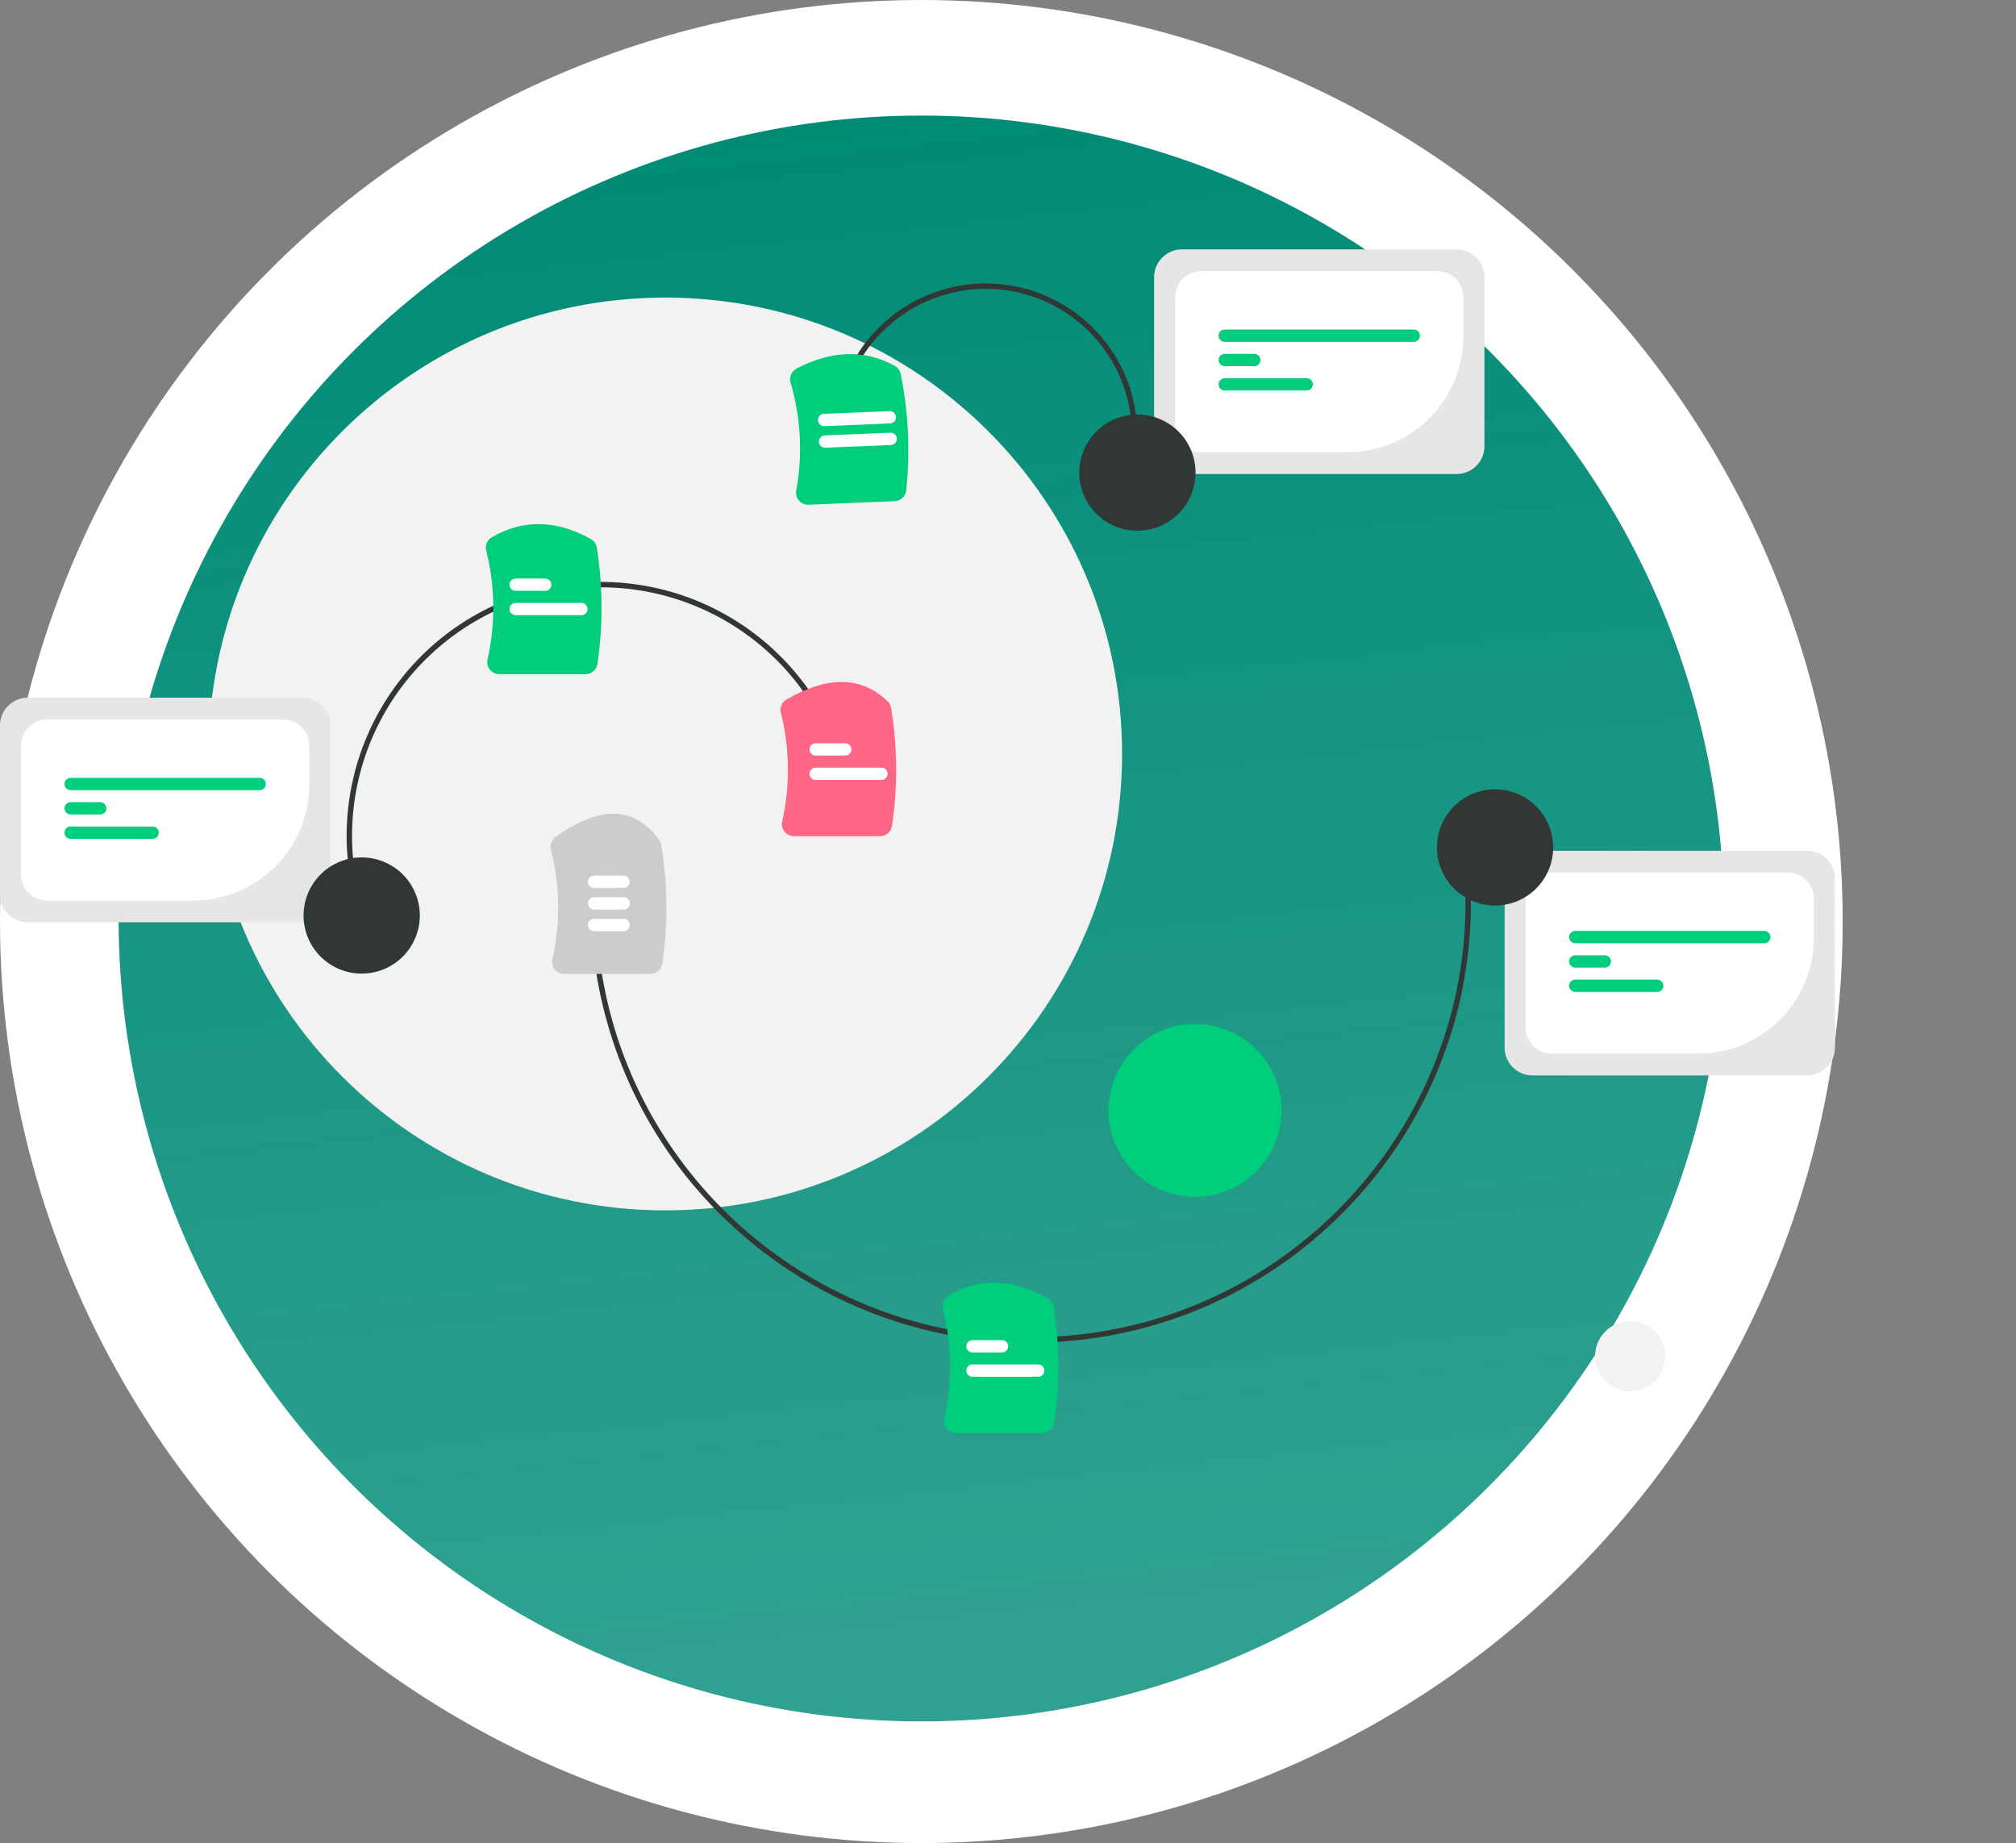 <svg width="663" height="606" viewBox="0 0 663 606" fill="none" xmlns="http://www.w3.org/2000/svg">
<rect x="0" y="0" width="663" height="606" fill="#808080" stroke="none"/>
<circle cx="303" cy="303" r="303" fill="white"/>
<circle cx="303" cy="302" r="264" fill="url(#paint0_linear_144_600)"/>
<path d="M218.796 397.973C301.76 397.973 369.016 330.786 369.016 247.907C369.016 165.028 301.76 97.841 218.796 97.841C135.831 97.841 68.575 165.028 68.575 247.907C68.575 330.786 135.831 397.973 218.796 397.973Z" fill="#F2F2F2"/>
<path d="M393.015 393.533C408.725 393.533 421.46 380.811 421.46 365.118C421.46 349.425 408.725 336.703 393.015 336.703C377.306 336.703 364.571 349.425 364.571 365.118C364.571 380.811 377.306 393.533 393.015 393.533Z" fill="#00CE7C"/>
<path d="M536.125 457.466C542.507 457.466 547.68 452.298 547.68 445.923C547.68 439.548 542.507 434.379 536.125 434.379C529.743 434.379 524.569 439.548 524.569 445.923C524.569 452.298 529.743 457.466 536.125 457.466Z" fill="#F2F2F2"/>
<path d="M338.882 441.487C267.084 441.491 204.615 387.985 195.386 315.008L197.15 314.785C206.264 386.862 267.973 439.707 338.883 439.711C344.908 439.711 350.927 439.331 356.904 438.575C435.113 428.705 490.702 357.114 480.822 278.986L482.586 278.763C492.588 357.862 436.308 430.345 357.127 440.337C351.076 441.102 344.982 441.486 338.882 441.487Z" fill="#313735"/>
<path d="M342.737 471.188H314.468C313.864 471.189 313.267 471.054 312.723 470.792C312.179 470.53 311.701 470.149 311.326 469.676C310.955 469.215 310.693 468.677 310.56 468.101C310.428 467.525 310.427 466.926 310.559 466.35C313.241 454.523 313.083 442.23 310.097 430.475C309.893 429.664 309.951 428.808 310.262 428.031C310.574 427.254 311.123 426.595 311.831 426.148C321.611 420.096 332.26 420.285 344.389 426.727C344.94 427.017 345.417 427.43 345.782 427.935C346.147 428.439 346.391 429.021 346.494 429.635C348.502 442.255 348.573 455.108 346.702 467.75C346.569 468.705 346.094 469.58 345.365 470.212C344.636 470.844 343.703 471.191 342.737 471.188Z" fill="#00CE7C"/>
<path d="M213.85 320.234H185.581C184.977 320.235 184.38 320.1 183.836 319.838C183.292 319.576 182.814 319.195 182.439 318.722C182.068 318.261 181.806 317.723 181.673 317.147C181.54 316.571 181.54 315.972 181.672 315.396C184.364 303.528 184.195 291.191 181.178 279.401C180.988 278.625 181.034 277.81 181.311 277.06C181.588 276.31 182.083 275.66 182.733 275.194C197.27 264.75 208.718 265.053 216.759 276.096C217.122 276.6 217.362 277.18 217.463 277.792C219.611 290.696 219.73 303.856 217.815 316.796C217.682 317.751 217.207 318.626 216.478 319.258C215.749 319.89 214.815 320.237 213.85 320.234Z" fill="#CCCCCC"/>
<path d="M329.529 444.683H319.804C319.267 444.682 318.752 444.468 318.373 444.088C317.994 443.709 317.781 443.194 317.781 442.658C317.781 442.121 317.994 441.607 318.373 441.227C318.752 440.847 319.267 440.633 319.804 440.632H329.529C330.067 440.632 330.582 440.845 330.963 441.225C331.343 441.605 331.556 442.12 331.556 442.658C331.556 443.195 331.343 443.71 330.963 444.09C330.582 444.47 330.067 444.683 329.529 444.683Z" fill="white"/>
<path d="M341.419 452.687H319.804C319.267 452.686 318.752 452.472 318.373 452.092C317.994 451.712 317.781 451.198 317.781 450.661C317.781 450.125 317.994 449.61 318.373 449.231C318.752 448.851 319.267 448.637 319.804 448.636H341.419C341.956 448.637 342.471 448.851 342.85 449.231C343.23 449.61 343.443 450.125 343.443 450.661C343.443 451.198 343.23 451.712 342.85 452.092C342.471 452.472 341.956 452.686 341.419 452.687Z" fill="white"/>
<path d="M205.086 291.953H195.361C194.824 291.952 194.309 291.738 193.93 291.359C193.551 290.979 193.338 290.464 193.338 289.928C193.338 289.391 193.551 288.877 193.93 288.497C194.309 288.117 194.824 287.903 195.361 287.902H205.086C205.623 287.903 206.138 288.117 206.517 288.497C206.896 288.877 207.109 289.391 207.109 289.928C207.109 290.464 206.896 290.979 206.517 291.359C206.138 291.738 205.623 291.952 205.086 291.953Z" fill="white"/>
<path d="M205.086 299.057H195.361C194.824 299.056 194.309 298.842 193.93 298.462C193.551 298.082 193.338 297.568 193.338 297.031C193.338 296.495 193.551 295.98 193.93 295.601C194.309 295.221 194.824 295.007 195.361 295.006H205.086C205.623 295.007 206.138 295.221 206.517 295.601C206.896 295.98 207.109 296.495 207.109 297.031C207.109 297.568 206.896 298.082 206.517 298.462C206.138 298.842 205.623 299.056 205.086 299.057Z" fill="white"/>
<path d="M205.086 306.161H195.361C194.824 306.16 194.309 305.946 193.93 305.566C193.551 305.186 193.338 304.672 193.338 304.135C193.338 303.599 193.551 303.084 193.93 302.704C194.309 302.325 194.824 302.111 195.361 302.11H205.086C205.623 302.111 206.138 302.325 206.517 302.704C206.896 303.084 207.109 303.599 207.109 304.135C207.109 304.672 206.896 305.186 206.517 305.566C206.138 305.946 205.623 306.16 205.086 306.161Z" fill="white"/>
<path d="M594.327 353.598H503.959C501.537 353.595 499.215 352.632 497.503 350.922C495.79 349.211 494.827 346.892 494.824 344.472V288.871C494.827 286.452 495.79 284.132 497.503 282.422C499.215 280.711 501.537 279.749 503.959 279.746H594.327C596.749 279.749 599.07 280.711 600.783 282.422C602.495 284.132 603.459 286.452 603.462 288.871V344.472C603.459 346.892 602.495 349.211 600.783 350.922C599.07 352.633 596.749 353.595 594.327 353.598Z" fill="#E6E6E6"/>
<path d="M558.422 346.436H510.311C508.043 346.433 505.869 345.532 504.265 343.93C502.661 342.328 501.758 340.155 501.756 337.89V295.454C501.758 293.188 502.661 291.016 504.265 289.413C505.869 287.811 508.043 286.91 510.311 286.907H587.975C590.243 286.91 592.417 287.811 594.021 289.413C595.625 291.016 596.527 293.188 596.53 295.454V308.368C596.518 318.461 592.5 328.137 585.356 335.273C578.212 342.41 568.525 346.424 558.422 346.436Z" fill="white"/>
<path d="M580.227 310.144H518.059C517.521 310.144 517.005 309.931 516.625 309.551C516.245 309.171 516.031 308.656 516.031 308.119C516.031 307.582 516.245 307.067 516.625 306.687C517.005 306.307 517.521 306.094 518.059 306.094H580.227C580.765 306.094 581.281 306.307 581.661 306.687C582.041 307.067 582.255 307.582 582.255 308.119C582.255 308.656 582.041 309.171 581.661 309.551C581.281 309.931 580.765 310.144 580.227 310.144Z" fill="#00CE7C"/>
<path d="M527.783 318.148H518.059C517.522 318.147 517.007 317.933 516.628 317.553C516.248 317.173 516.035 316.659 516.035 316.122C516.035 315.586 516.248 315.071 516.628 314.692C517.007 314.312 517.522 314.098 518.059 314.097H527.783C528.32 314.098 528.835 314.312 529.214 314.692C529.594 315.071 529.807 315.586 529.807 316.122C529.807 316.659 529.594 317.173 529.214 317.553C528.835 317.933 528.32 318.147 527.783 318.148Z" fill="#00CE7C"/>
<path d="M545.007 326.151H518.059C517.521 326.151 517.005 325.938 516.625 325.558C516.245 325.178 516.031 324.663 516.031 324.126C516.031 323.589 516.245 323.073 516.625 322.694C517.005 322.314 517.521 322.1 518.059 322.1H545.007C545.545 322.1 546.061 322.314 546.441 322.694C546.821 323.073 547.035 323.589 547.035 324.126C547.035 324.663 546.821 325.178 546.441 325.558C546.061 325.938 545.545 326.151 545.007 326.151Z" fill="#00CE7C"/>
<path d="M491.671 297.735C502.228 297.735 510.787 289.185 510.787 278.638C510.787 268.092 502.228 259.542 491.671 259.542C481.113 259.542 472.554 268.092 472.554 278.638C472.554 289.185 481.113 297.735 491.671 297.735Z" fill="#313735"/>
<path d="M275.273 133.368C276.539 126.952 279.057 120.847 282.685 115.402C286.312 109.957 290.977 105.28 296.414 101.636C307.394 94.278 320.851 91.579 333.823 94.132C340.247 95.396 346.358 97.912 351.808 101.535C357.258 105.159 361.941 109.819 365.588 115.251C369.235 120.682 371.776 126.778 373.065 133.19C374.354 139.602 374.366 146.205 373.1 152.622L371.355 152.278C373.82 139.781 371.214 126.818 364.111 116.24C357.008 105.663 345.99 98.337 333.48 95.875C320.97 93.413 307.993 96.016 297.405 103.112C286.816 110.207 279.483 121.214 277.018 133.712L275.273 133.368Z" fill="#313735"/>
<path d="M294.204 164.788L265.959 165.957C265.356 165.983 264.754 165.873 264.2 165.634C263.645 165.395 263.152 165.033 262.757 164.576C262.368 164.132 262.084 163.604 261.927 163.034C261.771 162.464 261.745 161.866 261.853 161.285C264.021 149.478 263.389 137.328 260.009 125.808C259.748 124.927 259.801 123.983 260.159 123.137C260.517 122.291 261.157 121.594 261.971 121.167C273.541 115.163 284.381 114.858 294.189 120.261C294.703 120.54 295.15 120.928 295.499 121.397C295.848 121.866 296.09 122.406 296.209 122.978C298.762 135.548 299.374 148.435 298.023 161.19C297.93 162.149 297.492 163.043 296.79 163.704C296.087 164.366 295.169 164.751 294.204 164.788Z" fill="#00CE7C"/>
<path d="M293.009 146.321L271.412 147.214C271.146 147.226 270.88 147.184 270.63 147.093C270.38 147.002 270.15 146.862 269.954 146.682C269.758 146.501 269.599 146.284 269.487 146.043C269.375 145.802 269.312 145.54 269.301 145.275C269.29 145.009 269.331 144.743 269.423 144.493C269.515 144.243 269.655 144.014 269.835 143.818C270.016 143.623 270.233 143.464 270.475 143.352C270.717 143.241 270.978 143.178 271.245 143.167L292.841 142.273C293.107 142.262 293.373 142.304 293.623 142.395C293.873 142.487 294.102 142.627 294.298 142.807C294.494 142.987 294.653 143.204 294.765 143.445C294.877 143.686 294.94 143.947 294.951 144.213C294.962 144.479 294.921 144.744 294.829 144.994C294.737 145.244 294.597 145.473 294.417 145.669C294.237 145.865 294.02 146.023 293.778 146.135C293.536 146.247 293.275 146.31 293.009 146.321Z" fill="white"/>
<path d="M292.715 139.223L271.118 140.117C270.581 140.139 270.057 139.947 269.661 139.583C269.265 139.219 269.031 138.714 269.008 138.177C268.986 137.64 269.178 137.116 269.542 136.721C269.907 136.326 270.413 136.091 270.95 136.069L292.547 135.176C293.084 135.153 293.609 135.345 294.004 135.709C294.4 136.073 294.635 136.579 294.657 137.116C294.679 137.652 294.487 138.176 294.123 138.571C293.759 138.966 293.252 139.201 292.715 139.223Z" fill="white"/>
<path d="M479.053 155.852H388.685C386.263 155.849 383.942 154.887 382.229 153.176C380.517 151.465 379.553 149.146 379.551 146.726V91.125C379.553 88.706 380.517 86.387 382.229 84.676C383.942 82.965 386.263 82.003 388.685 82H479.053C481.475 82.003 483.797 82.965 485.509 84.676C487.222 86.386 488.185 88.706 488.188 91.125V146.726C488.185 149.146 487.222 151.465 485.509 153.176C483.797 154.887 481.475 155.849 479.053 155.852Z" fill="#E6E6E6"/>
<path d="M443.149 148.69H395.038C392.769 148.687 390.595 147.786 388.991 146.184C387.387 144.582 386.485 142.41 386.482 140.144V97.708C386.485 95.442 387.387 93.27 388.991 91.668C390.595 90.065 392.769 89.164 395.038 89.162H472.701C474.969 89.164 477.144 90.065 478.748 91.668C480.351 93.27 481.254 95.442 481.256 97.708V110.622C481.245 120.715 477.226 130.391 470.082 137.528C462.938 144.664 453.252 148.679 443.149 148.69Z" fill="white"/>
<path d="M464.953 112.399H402.785C402.247 112.399 401.732 112.185 401.351 111.805C400.971 111.425 400.757 110.91 400.757 110.373C400.757 109.836 400.971 109.321 401.351 108.941C401.732 108.561 402.247 108.348 402.785 108.348H464.953C465.491 108.348 466.007 108.561 466.387 108.941C466.767 109.321 466.981 109.836 466.981 110.373C466.981 110.91 466.767 111.425 466.387 111.805C466.007 112.185 465.491 112.399 464.953 112.399Z" fill="#00CE7C"/>
<path d="M412.51 120.402H402.785C402.248 120.401 401.733 120.187 401.354 119.807C400.975 119.428 400.762 118.913 400.762 118.377C400.762 117.84 400.975 117.326 401.354 116.946C401.733 116.566 402.248 116.352 402.785 116.351H412.51C413.047 116.352 413.561 116.566 413.941 116.946C414.32 117.326 414.533 117.84 414.533 118.377C414.533 118.913 414.32 119.428 413.941 119.807C413.561 120.187 413.047 120.401 412.51 120.402Z" fill="#00CE7C"/>
<path d="M429.734 128.406H402.785C402.247 128.406 401.731 128.192 401.351 127.812C400.971 127.432 400.757 126.917 400.757 126.38C400.757 125.843 400.971 125.328 401.351 124.948C401.731 124.568 402.247 124.354 402.785 124.354H429.734C430.271 124.356 430.785 124.57 431.165 124.949C431.544 125.329 431.757 125.844 431.757 126.38C431.757 126.917 431.544 127.431 431.165 127.811C430.785 128.191 430.271 128.404 429.734 128.406Z" fill="#00CE7C"/>
<path d="M390.291 165.477C395.864 156.52 393.114 144.745 384.148 139.177C375.181 133.609 363.394 136.356 357.82 145.314C352.247 154.271 354.997 166.046 363.963 171.614C372.93 177.182 384.717 174.434 390.291 165.477Z" fill="#313735"/>
<path d="M119.401 304.373C111.558 283.661 112.273 260.684 121.388 240.498C130.503 220.312 147.272 204.57 168.005 196.735C188.739 188.901 211.739 189.614 231.945 198.72C252.152 207.826 267.91 224.577 275.753 245.289L274.09 245.918C270.289 235.881 264.546 226.689 257.19 218.869C249.833 211.048 241.007 204.752 231.214 200.339C221.422 195.927 210.855 193.484 200.118 193.151C189.38 192.817 178.682 194.6 168.634 198.397C158.587 202.194 149.386 207.931 141.557 215.28C133.729 222.629 127.426 231.446 123.009 241.229C118.592 251.011 116.146 261.567 115.813 272.293C115.479 283.02 117.264 293.707 121.065 303.744L119.401 304.373Z" fill="#313735"/>
<path d="M192.517 221.67H164.248C163.644 221.671 163.047 221.536 162.503 221.274C161.959 221.012 161.481 220.63 161.106 220.158C160.735 219.697 160.473 219.159 160.34 218.583C160.207 218.007 160.207 217.408 160.339 216.832C163.015 205.033 162.864 192.769 159.897 181.039C159.687 180.209 159.751 179.333 160.081 178.543C160.411 177.752 160.988 177.09 161.726 176.655C171.966 170.7 182.902 170.881 194.228 177.196C194.764 177.488 195.227 177.899 195.58 178.396C195.933 178.894 196.168 179.466 196.266 180.068C198.282 192.704 198.355 205.574 196.482 218.232C196.349 219.187 195.874 220.062 195.145 220.694C194.416 221.326 193.482 221.672 192.517 221.67Z" fill="#00CE7C"/>
<path d="M179.309 194.277H169.584C169.047 194.276 168.532 194.062 168.153 193.682C167.773 193.303 167.56 192.788 167.56 192.252C167.56 191.715 167.773 191.201 168.153 190.821C168.532 190.441 169.047 190.227 169.584 190.226H179.309C179.846 190.227 180.36 190.441 180.74 190.821C181.119 191.201 181.332 191.715 181.332 192.252C181.332 192.788 181.119 193.303 180.74 193.682C180.36 194.062 179.846 194.276 179.309 194.277Z" fill="white"/>
<path d="M191.199 202.281H169.584C169.046 202.281 168.53 202.067 168.15 201.687C167.77 201.307 167.556 200.792 167.556 200.255C167.556 199.718 167.77 199.203 168.15 198.823C168.53 198.443 169.046 198.229 169.584 198.229H191.199C191.736 198.231 192.251 198.445 192.63 198.824C193.009 199.204 193.222 199.719 193.222 200.255C193.222 200.792 193.009 201.306 192.63 201.686C192.251 202.066 191.736 202.279 191.199 202.281Z" fill="white"/>
<path d="M99.502 303.254H9.135C6.713 303.251 4.391 302.289 2.679 300.578C0.966 298.867 0.003 296.548 0 294.128V238.528C0.003 236.108 0.966 233.789 2.679 232.078C4.391 230.367 6.713 229.405 9.135 229.402H99.502C101.924 229.405 104.246 230.367 105.959 232.078C107.671 233.789 108.635 236.108 108.637 238.528V294.128C108.635 296.548 107.671 298.867 105.959 300.578C104.246 302.289 101.924 303.251 99.502 303.254Z" fill="#E6E6E6"/>
<path d="M63.598 296.092H15.487C13.219 296.09 11.044 295.189 9.44 293.586C7.836 291.984 6.934 289.812 6.932 287.546V245.11C6.934 242.844 7.836 240.672 9.44 239.07C11.044 237.468 13.219 236.566 15.487 236.564H93.15C95.419 236.566 97.593 237.468 99.197 239.07C100.801 240.672 101.703 242.844 101.706 245.11V258.024C101.694 268.117 97.675 277.793 90.531 284.93C83.387 292.067 73.701 296.081 63.598 296.092Z" fill="white"/>
<path d="M85.403 259.801H23.234C22.697 259.801 22.181 259.587 21.801 259.207C21.421 258.828 21.207 258.312 21.207 257.775C21.207 257.238 21.421 256.723 21.801 256.343C22.181 255.963 22.697 255.75 23.234 255.75H85.403C85.941 255.75 86.456 255.963 86.837 256.343C87.217 256.723 87.43 257.238 87.43 257.775C87.43 258.312 87.217 258.828 86.837 259.207C86.456 259.587 85.941 259.801 85.403 259.801Z" fill="#00CE7C"/>
<path d="M32.959 267.804H23.234C22.697 267.803 22.183 267.589 21.803 267.21C21.424 266.83 21.211 266.315 21.211 265.779C21.211 265.242 21.424 264.728 21.803 264.348C22.183 263.968 22.697 263.754 23.234 263.753H32.959C33.496 263.754 34.011 263.968 34.39 264.348C34.77 264.728 34.983 265.242 34.983 265.779C34.983 266.315 34.77 266.83 34.39 267.21C34.011 267.589 33.496 267.803 32.959 267.804Z" fill="#00CE7C"/>
<path d="M50.183 275.808H23.234C22.697 275.807 22.183 275.593 21.803 275.213C21.424 274.833 21.211 274.319 21.211 273.782C21.211 273.246 21.424 272.731 21.803 272.351C22.183 271.972 22.697 271.758 23.234 271.757H50.183C50.721 271.757 51.236 271.97 51.617 272.35C51.997 272.73 52.211 273.245 52.211 273.782C52.211 274.319 51.997 274.835 51.617 275.214C51.236 275.594 50.721 275.808 50.183 275.808Z" fill="#00CE7C"/>
<path d="M135.183 311.103C140.757 302.146 138.006 290.371 129.04 284.803C120.073 279.235 108.286 281.982 102.713 290.94C97.139 299.897 99.889 311.672 108.856 317.24C117.822 322.808 129.609 320.06 135.183 311.103Z" fill="#313735"/>
<path d="M289.405 274.948H261.135C260.531 274.949 259.935 274.814 259.391 274.552C258.847 274.29 258.369 273.908 257.993 273.436C257.622 272.975 257.361 272.437 257.228 271.861C257.095 271.285 257.095 270.686 257.226 270.11C259.898 258.331 259.752 246.089 256.8 234.378C256.591 233.536 256.662 232.649 257.003 231.852C257.343 231.054 257.935 230.389 258.688 229.958C272.421 222.105 283.295 222.321 291.932 230.621C292.537 231.213 292.936 231.983 293.069 232.819C295.167 245.623 295.269 258.675 293.37 271.51C293.237 272.465 292.762 273.339 292.033 273.971C291.304 274.603 290.37 274.95 289.405 274.948Z" fill="#FF6584"/>
<path d="M277.974 248.443H268.249C267.712 248.442 267.197 248.228 266.818 247.848C266.439 247.468 266.226 246.954 266.226 246.417C266.226 245.881 266.439 245.366 266.818 244.987C267.197 244.607 267.712 244.393 268.249 244.392H277.974C278.511 244.393 279.026 244.607 279.405 244.987C279.784 245.366 279.997 245.881 279.997 246.417C279.997 246.954 279.784 247.468 279.405 247.848C279.026 248.228 278.511 248.442 277.974 248.443Z" fill="white"/>
<path d="M289.864 256.447H268.249C267.711 256.447 267.196 256.233 266.815 255.853C266.435 255.473 266.221 254.958 266.221 254.421C266.221 253.884 266.435 253.369 266.815 252.989C267.196 252.609 267.711 252.396 268.249 252.396H289.864C290.401 252.397 290.916 252.611 291.295 252.99C291.675 253.37 291.888 253.885 291.888 254.421C291.888 254.958 291.675 255.472 291.295 255.852C290.916 256.232 290.401 256.445 289.864 256.447Z" fill="white"/>
<defs>
<linearGradient id="paint0_linear_144_600" x1="303" y1="38" x2="356.333" y2="536.667" gradientUnits="userSpaceOnUse">
<stop stop-color="#008B76"/>
<stop offset="1" stop-color="#008B76" stop-opacity="0.81"/>
</linearGradient>
</defs>
</svg>
